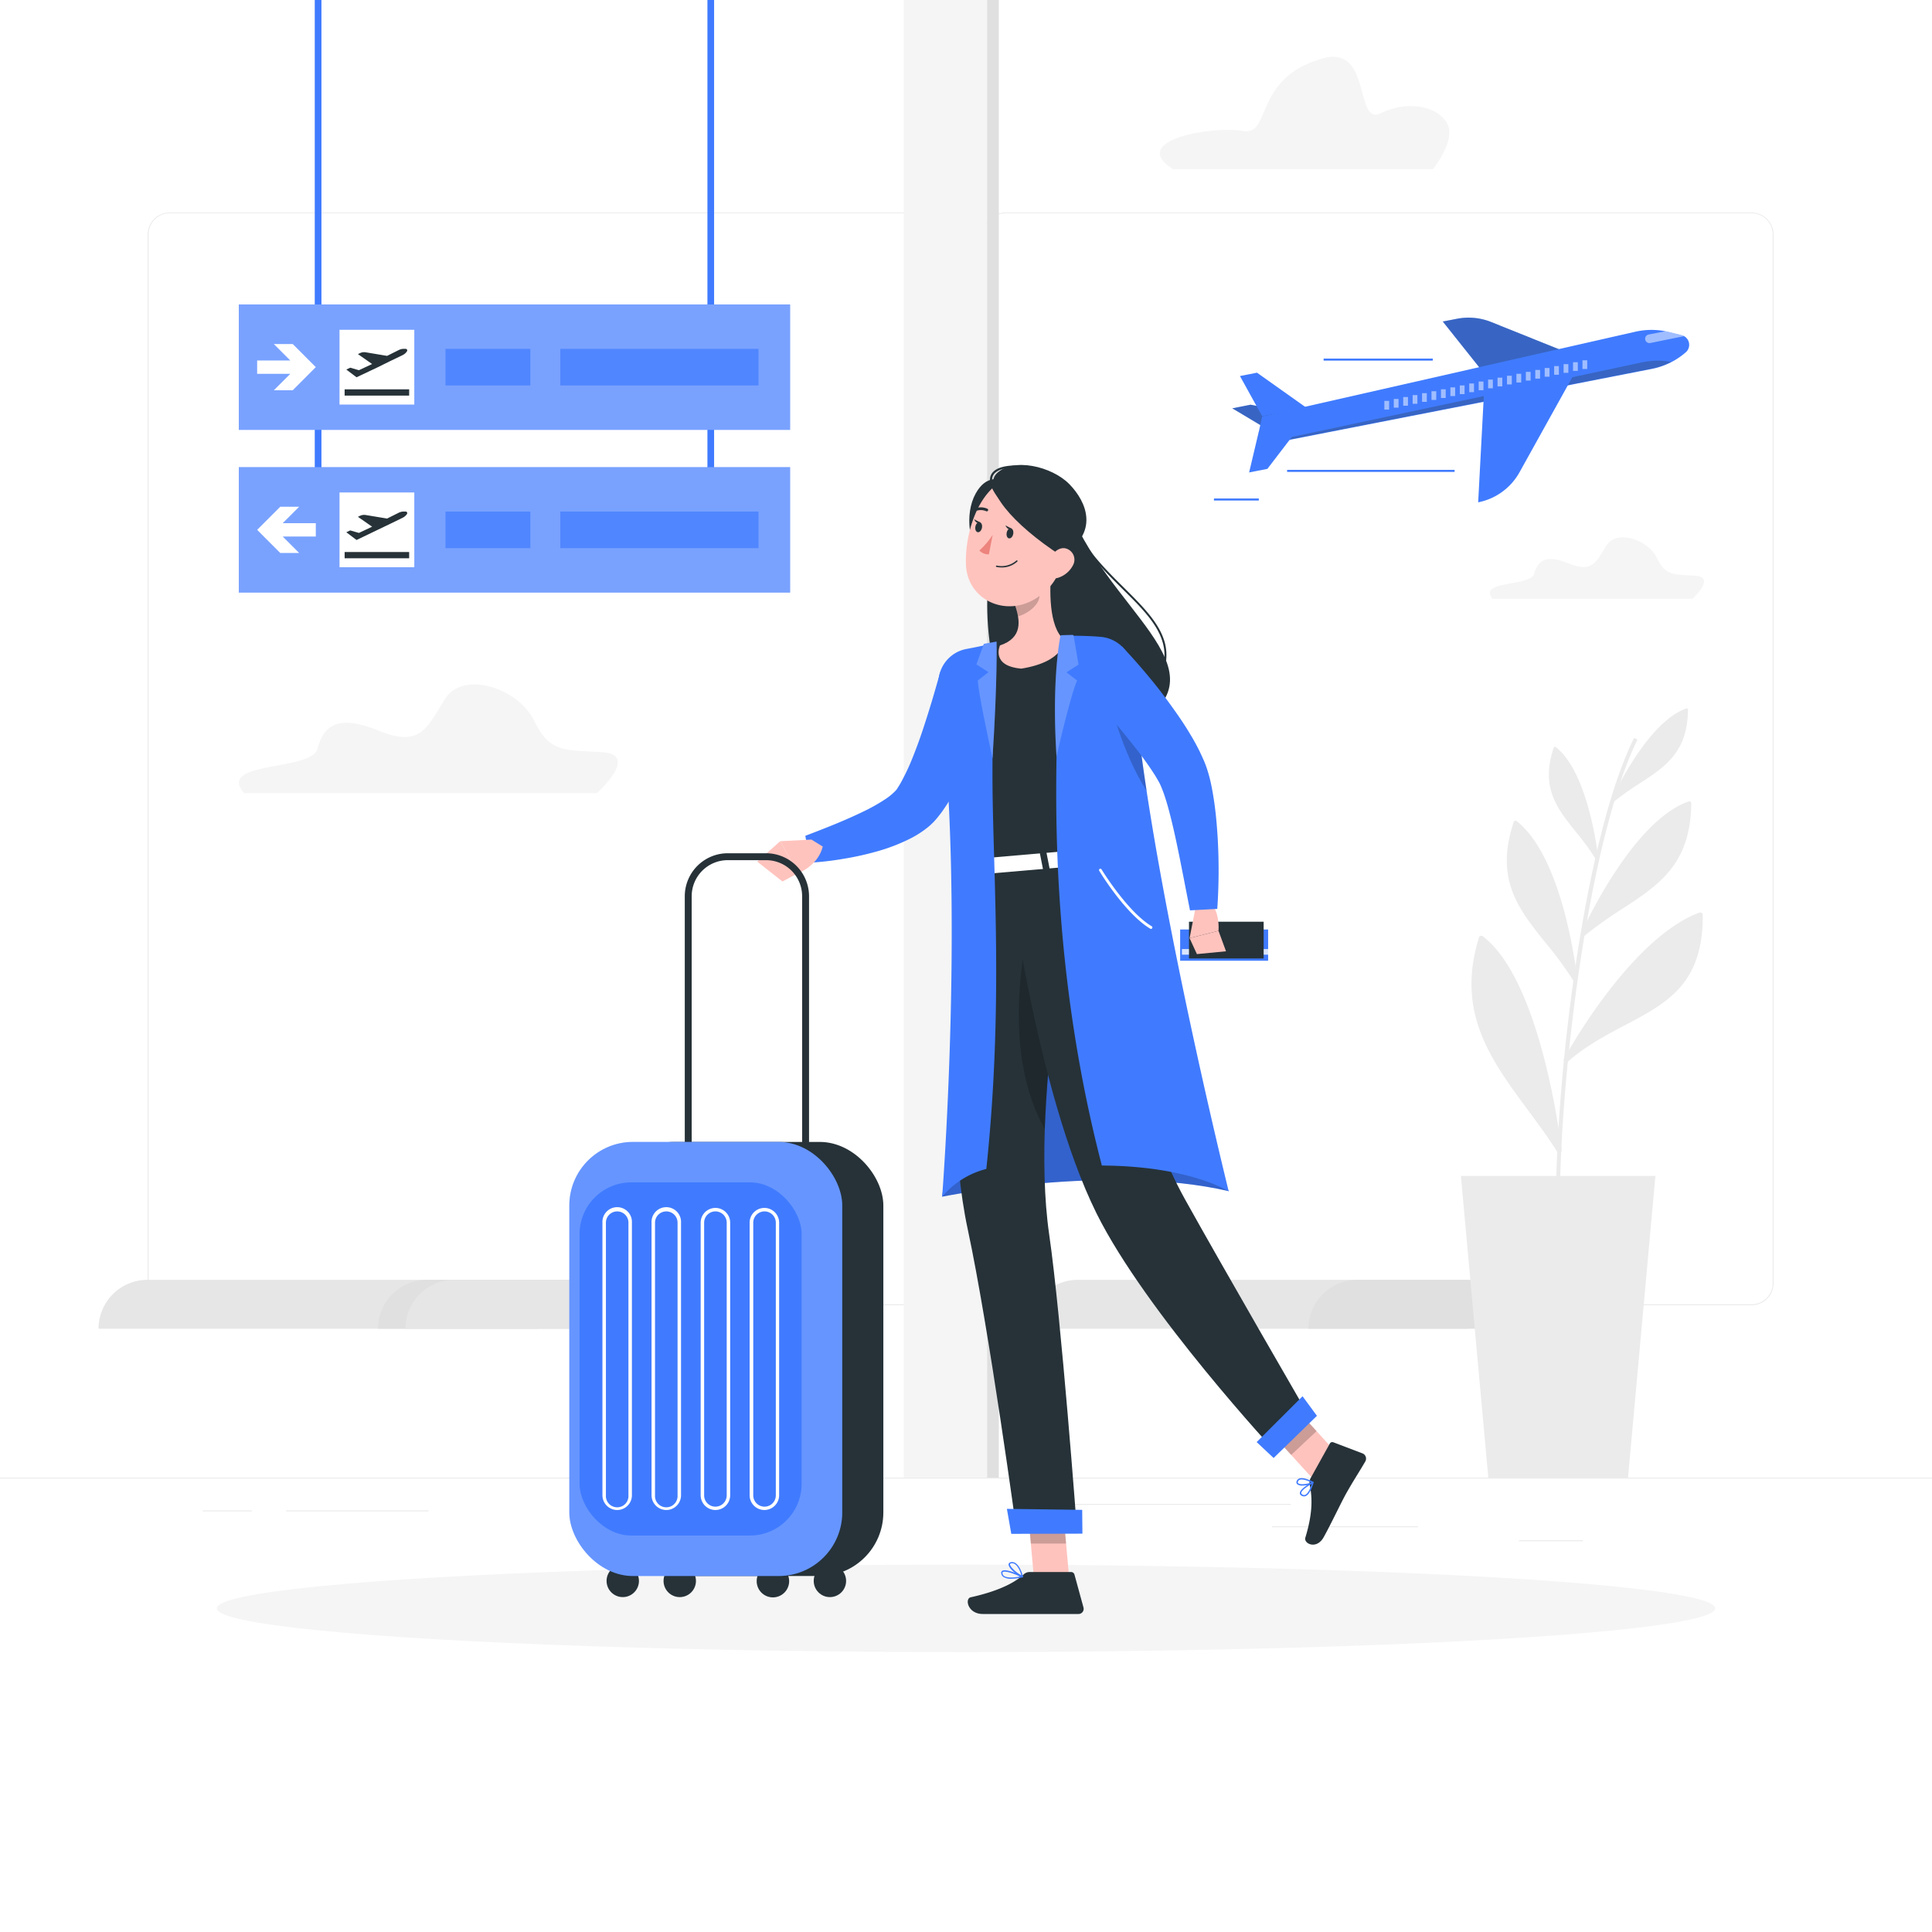 <svg class="animated" id="freepik_stories-airport" xmlns="http://www.w3.org/2000/svg" viewBox="0 0 500 500" version="1.1" xmlns:xlink="http://www.w3.org/1999/xlink" xmlns:svgjs="http://svgjs.com/svgjs"><style>svg#freepik_stories-airport:not(.animated) .animable {opacity: 0;}svg#freepik_stories-airport.animated #freepik--Plane--inject-114 {animation: 1.5s Infinite  linear floating;animation-delay: 0s;}            @keyframes floating {                0% {                    opacity: 1;                    transform: translateY(0px);                }                50% {                    transform: translateY(-10px);                }                100% {                    opacity: 1;                    transform: translateY(0px);                }            }        </style><g id="freepik--background-complete--inject-114" class="animable" style="transform-origin: 250px 199.435px;"><rect y="382.4" width="500" height="0.25" style="fill: rgb(235, 235, 235); transform-origin: 250px 382.525px;" id="elfu18xgg78j5" class="animable"></rect><rect x="393.11" y="398.62" width="16.56" height="0.25" style="fill: rgb(235, 235, 235); transform-origin: 401.39px 398.745px;" id="eljy2obib2bnf" class="animable"></rect><rect x="329.19" y="394.99" width="37.81" height="0.25" style="fill: rgb(235, 235, 235); transform-origin: 348.095px 395.115px;" id="eln7crbw0om4p" class="animable"></rect><rect x="265" y="389.21" width="69.08" height="0.25" style="fill: rgb(235, 235, 235); transform-origin: 299.54px 389.335px;" id="elq8qx2u8ounj" class="animable"></rect><rect x="52.46" y="390.89" width="12.69" height="0.25" style="fill: rgb(235, 235, 235); transform-origin: 58.805px 391.015px;" id="ellt40bmrc3pm" class="animable"></rect><rect x="74.06" y="390.89" width="36.83" height="0.25" style="fill: rgb(235, 235, 235); transform-origin: 92.475px 391.015px;" id="elfxgm3w34ot" class="animable"></rect><rect x="152.33" y="395.11" width="59.53" height="0.25" style="fill: rgb(235, 235, 235); transform-origin: 182.095px 395.235px;" id="eleh7uzmgrew" class="animable"></rect><path d="M237,337.8H43.91a5.71,5.71,0,0,1-5.7-5.71V60.66A5.71,5.71,0,0,1,43.91,55H237a5.71,5.71,0,0,1,5.71,5.71V332.09A5.71,5.71,0,0,1,237,337.8ZM43.91,55.2a5.46,5.46,0,0,0-5.45,5.46V332.09a5.46,5.46,0,0,0,5.45,5.46H237a5.47,5.47,0,0,0,5.46-5.46V60.66A5.47,5.47,0,0,0,237,55.2Z" style="fill: rgb(235, 235, 235); transform-origin: 140.46px 196.4px;" id="elejrx3syuvlk" class="animable"></path><path d="M453.31,337.8H260.21a5.72,5.72,0,0,1-5.71-5.71V60.66A5.72,5.72,0,0,1,260.21,55h193.1A5.71,5.71,0,0,1,459,60.66V332.09A5.71,5.71,0,0,1,453.31,337.8ZM260.21,55.2a5.47,5.47,0,0,0-5.46,5.46V332.09a5.47,5.47,0,0,0,5.46,5.46h193.1a5.47,5.47,0,0,0,5.46-5.46V60.66a5.47,5.47,0,0,0-5.46-5.46Z" style="fill: rgb(235, 235, 235); transform-origin: 356.75px 196.4px;" id="elqv6z4g0evr" class="animable"></path><rect x="233.9" width="21.56" height="382.4" style="fill: rgb(245, 245, 245); transform-origin: 244.68px 191.2px;" id="elwxnyk65vpcq" class="animable"></rect><g id="elbmdpkcd6jhf"><rect x="255.46" width="3.03" height="382.4" style="fill: rgb(224, 224, 224); transform-origin: 256.975px 191.2px; transform: rotate(180deg);" class="animable"></rect></g><path d="M139.17,343.88H25.5a12.66,12.66,0,0,1,12.67-12.66h101Z" style="fill: rgb(230, 230, 230); transform-origin: 82.335px 337.55px;" id="el5t1xhrnqkq2" class="animable"></path><path d="M147.5,343.88H97.83a12.66,12.66,0,0,1,12.67-12.66h37Z" style="fill: rgb(224, 224, 224); transform-origin: 122.665px 337.55px;" id="el39scghntn8v" class="animable"></path><path d="M218.59,343.88H104.92a12.66,12.66,0,0,1,12.67-12.66h101Z" style="fill: rgb(230, 230, 230); transform-origin: 161.755px 337.55px;" id="elybkpflgwq4" class="animable"></path><path d="M226.92,343.88H177.25a12.66,12.66,0,0,1,12.67-12.66h37Z" style="fill: rgb(224, 224, 224); transform-origin: 202.085px 337.55px;" id="elfaw05u9fl9" class="animable"></path><path d="M380,343.88H266.29A12.66,12.66,0,0,1,279,331.22H380Z" style="fill: rgb(230, 230, 230); transform-origin: 323.145px 337.55px;" id="elg41f8rcq0nb" class="animable"></path><path d="M388.29,343.88H338.62a12.66,12.66,0,0,1,12.67-12.66h37Z" style="fill: rgb(224, 224, 224); transform-origin: 363.455px 337.55px;" id="elanpe5188g2p" class="animable"></path><polygon points="428.42 304.33 378.08 304.33 385.17 382.4 421.33 382.4 428.42 304.33" style="fill: rgb(235, 235, 235); transform-origin: 403.25px 343.365px;" id="el0buorrh0a095" class="animable"></polygon><path d="M402.75,317.35c-.92-32.3,6.63-99.17,20.14-126.37l.89.44c-13,26.12-21,93.33-20,125.9Z" style="fill: rgb(235, 235, 235); transform-origin: 413.227px 254.165px;" id="elw2axtbfv5h" class="animable"></path><path d="M407.75,253.76s-3.31-31.27-15.53-40.86C385.67,232.64,399.09,239.44,407.75,253.76Z" style="fill: rgb(235, 235, 235); transform-origin: 399.114px 233.33px;" id="elsyx7p8mz3k" class="animable"></path><path d="M407.75,254.26a.51.51,0,0,1-.43-.24A90.94,90.94,0,0,0,400,244c-7.07-8.81-13.18-16.43-8.26-31.25a.5.5,0,0,1,.33-.32.49.49,0,0,1,.45.08c12.25,9.62,15.58,39.92,15.71,41.21a.48.48,0,0,1-.33.52Zm-15.28-40.51c-4.33,13.85,1.54,21.17,8.32,29.62,2.07,2.58,4.2,5.23,6.17,8.22C406,244.43,402.1,222,392.47,213.75Z" style="fill: rgb(235, 235, 235); transform-origin: 399.097px 233.333px;" id="el6i6wbswelg3" class="animable"></path><path d="M409.56,241.91s13-28.91,27.64-34C437,228.68,422.39,231.17,409.56,241.91Z" style="fill: rgb(235, 235, 235); transform-origin: 423.38px 224.91px;" id="elsdtyo98m9yi" class="animable"></path><path d="M409.56,242.41a.49.49,0,0,1-.45-.7c.53-1.19,13.22-29.17,27.92-34.3a.5.5,0,0,1,.46.06.52.52,0,0,1,.21.41c-.14,15.79-8.42,21.19-18,27.43a100,100,0,0,0-9.79,7A.57.57,0,0,1,409.56,242.41Zm27.13-33.8c-11.82,4.74-22.56,25.08-25.73,31.54,2.73-2.12,5.49-3.92,8.18-5.67C428.34,228.48,436.3,223.3,436.69,208.61Z" style="fill: rgb(235, 235, 235); transform-origin: 423.381px 224.895px;" id="elxryat7ars2" class="animable"></path><path d="M403.54,297.77s-5-43.5-20.18-55C375.76,267.1,392.63,280.43,403.54,297.77Z" style="fill: rgb(235, 235, 235); transform-origin: 392.498px 270.27px;" id="el5331n5n8on7" class="animable"></path><path d="M403.54,298.38a.6.6,0,0,1-.52-.28c-2.33-3.71-5-7.28-7.53-10.73-9.66-13.06-18.78-25.38-12.72-44.77a.61.61,0,0,1,.4-.4.63.63,0,0,1,.56.1c15.2,11.51,20.21,53.61,20.42,55.4a.62.62,0,0,1-.41.65A.69.69,0,0,1,403.54,298.38Zm-19.86-54.55c-5.34,18.3,3.47,30.21,12.79,42.81,2,2.76,4.14,5.59,6.1,8.52C401.21,285.71,395.82,254,383.68,243.83Z" style="fill: rgb(235, 235, 235); transform-origin: 392.486px 270.277px;" id="el08op9ht5qzk" class="animable"></path><path d="M405.29,274.32s16.91-31,34.76-37.58C440.28,262.21,420.76,260.89,405.29,274.32Z" style="fill: rgb(235, 235, 235); transform-origin: 422.671px 255.53px;" id="el1xwn7s9rxp" class="animable"></path><path d="M405.29,274.93a.59.59,0,0,1-.39-.14.61.61,0,0,1-.15-.77c.69-1.27,17.23-31.26,35.09-37.85a.62.62,0,0,1,.83.57c.16,17.89-9.25,22.85-20.14,28.59-4.95,2.61-10.06,5.3-14.84,9.45A.62.62,0,0,1,405.29,274.93Zm34.15-37.29c-13.95,5.76-27.37,26.47-32,34.11a88,88,0,0,1,12.48-7.5C430.31,258.79,439.27,254.06,439.44,237.64Z" style="fill: rgb(235, 235, 235); transform-origin: 422.673px 255.532px;" id="elifmejprwws" class="animable"></path><path d="M413.25,222.13s-2.3-21.81-10.83-28.5C397.85,207.4,407.21,212.15,413.25,222.13Z" style="fill: rgb(235, 235, 235); transform-origin: 407.227px 207.88px;" id="els9gx4az5f4" class="animable"></path><path d="M413.25,222.48a.34.34,0,0,1-.29-.17,65.62,65.62,0,0,0-5.1-7c-4.94-6.15-9.2-11.46-5.77-21.8a.37.37,0,0,1,.23-.23.37.37,0,0,1,.32.06c8.54,6.71,10.87,27.85,11,28.75a.34.34,0,0,1-.23.36A.25.25,0,0,1,413.25,222.48ZM402.6,194.22c-3,9.67,1.07,14.77,5.8,20.66,1.45,1.8,2.93,3.66,4.31,5.74C412,215.63,409.31,200,402.6,194.22Z" style="fill: rgb(235, 235, 235); transform-origin: 407.246px 207.875px;" id="elm9mkxf29lq" class="animable"></path><path d="M417.22,207.44s9-20.16,19.28-23.74C436.37,198.21,426.17,200,417.22,207.44Z" style="fill: rgb(235, 235, 235); transform-origin: 426.86px 195.57px;" id="elbuf2b5qmuf7" class="animable"></path><path d="M417.22,207.79a.33.33,0,0,1-.21-.07.36.36,0,0,1-.11-.42c.38-.83,9.23-20.34,19.48-23.93a.36.36,0,0,1,.32,0,.33.33,0,0,1,.15.29c-.1,11-5.88,14.77-12.57,19.13a68.62,68.62,0,0,0-6.83,4.87A.34.34,0,0,1,417.22,207.79Zm18.92-23.58c-8.24,3.31-15.74,17.5-17.95,22,1.91-1.48,3.84-2.73,5.71-4C430.32,198.08,435.88,194.46,436.14,184.21Z" style="fill: rgb(235, 235, 235); transform-origin: 426.862px 195.561px;" id="elfqpjaym6ay8" class="animable"></path><path d="M156,194.68c-9.51-.67-13.62.44-17.73-8.11s-18.45-13.14-23.11-5.68-6.34,12.64-17.12,8.22-14.33-1.21-15.89,4.68-26.22,3.05-19,11.47h91.34S165.55,195.35,156,194.68Z" style="fill: rgb(245, 245, 245); transform-origin: 110.857px 191.199px;" id="ele57azo6nh9k" class="animable"></path><path d="M438.8,149c-5.38-.38-7.7.25-10-4.59s-10.44-7.44-13.08-3.22-3.58,7.16-9.68,4.65-8.11-.68-9,2.65-14.84,1.73-10.75,6.49H438S444.18,149.34,438.8,149Z" style="fill: rgb(245, 245, 245); transform-origin: 413.27px 147.024px;" id="el8rfg42ptjtg" class="animable"></path><path d="M374.42,31.72c-2.67-4.34-10.3-5.78-17.12-2.41s-2.18-17.75-14.94-14.21c-18.22,5.06-13.15,20.17-20.74,18.79s-29.85,2.32-18.08,9.87h67.35S377.08,36.05,374.42,31.72Z" style="fill: rgb(245, 245, 245); transform-origin: 337.628px 29.229px;" id="el66lp9u5trc5" class="animable"></path></g><g id="freepik--Shadow--inject-114" class="animable" style="transform-origin: 250px 416.24px;"><ellipse id="freepik--path--inject-114" cx="250" cy="416.24" rx="193.89" ry="11.32" style="fill: rgb(245, 245, 245); transform-origin: 250px 416.24px;" class="animable"></ellipse></g><g id="freepik--Sign--inject-114" class="animable" style="transform-origin: 133.14px 76.68px;"><rect x="81.46" width="1.73" height="125.52" style="fill: rgb(64, 123, 255); transform-origin: 82.325px 62.76px;" id="elcxdtq59zbcj" class="animable"></rect><rect x="183.08" width="1.73" height="125.52" style="fill: rgb(64, 123, 255); transform-origin: 183.945px 62.76px;" id="el8njtgnvsndg" class="animable"></rect><rect x="61.8" y="78.79" width="142.68" height="32.46" style="fill: rgb(64, 123, 255); transform-origin: 133.14px 95.02px;" id="elreft8ggq5a" class="animable"></rect><g id="elc8kmj27xpnp"><rect x="61.8" y="78.79" width="142.68" height="32.46" style="fill: rgb(255, 255, 255); opacity: 0.3; transform-origin: 133.14px 95.02px;" class="animable"></rect></g><polygon points="79.29 92.57 75.76 89.04 70.87 89.04 75.12 93.29 66.55 93.29 66.55 96.75 75.13 96.75 70.87 101 75.76 101 79.29 97.46 81.73 95.01 79.29 92.57" style="fill: rgb(255, 255, 255); transform-origin: 74.14px 95.02px;" id="eljs8sizm7mfh" class="animable"></polygon><g id="el3vdl2ycm462"><rect x="145.01" y="90.28" width="51.29" height="9.48" style="fill: rgb(64, 123, 255); opacity: 0.7; transform-origin: 170.655px 95.02px;" class="animable"></rect></g><g id="el82yx1zi87io"><rect x="115.29" y="90.28" width="21.97" height="9.48" style="fill: rgb(64, 123, 255); opacity: 0.7; transform-origin: 126.275px 95.02px;" class="animable"></rect></g><rect x="87.87" y="85.35" width="19.35" height="19.35" style="fill: rgb(255, 255, 255); transform-origin: 97.545px 95.025px;" id="elsnvlbwaorel" class="animable"></rect><path d="M105,90.28h-.68a3,3,0,0,0-1.14.32l-3,1.5-5.62-.94a2.46,2.46,0,0,0-1.39.23l-.54.25,3.67,2.57-3.41,1.6-2.26-.65-1,.48,2.64,2L97.85,95,101,93.44l3.17-1.52a3.19,3.19,0,0,0,.65-.43l0,0h0a2.38,2.38,0,0,0,.47-.53A.41.41,0,0,0,105,90.28Z" style="fill: rgb(38, 50, 56); transform-origin: 97.511px 93.96px;" id="el5r7zbxttojm" class="animable"></path><rect x="89.19" y="100.76" width="16.7" height="1.62" style="fill: rgb(38, 50, 56); transform-origin: 97.54px 101.57px;" id="elkm9n2z785d" class="animable"></rect><rect x="61.8" y="120.9" width="142.68" height="32.46" style="fill: rgb(64, 123, 255); transform-origin: 133.14px 137.13px;" id="elfd0m4n4xldk" class="animable"></rect><g id="el9zl05o902kj"><rect x="61.8" y="120.9" width="142.68" height="32.46" style="fill: rgb(255, 255, 255); opacity: 0.3; transform-origin: 133.14px 137.13px;" class="animable"></rect></g><polygon points="68.99 134.68 72.53 131.15 77.42 131.15 73.16 135.4 81.73 135.4 81.73 138.85 73.16 138.85 77.42 143.11 72.53 143.11 68.99 139.57 66.55 137.12 68.99 134.68" style="fill: rgb(255, 255, 255); transform-origin: 74.14px 137.13px;" id="elcr5rgdzijd8" class="animable"></polygon><g id="elhfi145zhpvv"><rect x="145.01" y="132.39" width="51.29" height="9.48" style="fill: rgb(64, 123, 255); opacity: 0.7; transform-origin: 170.655px 137.13px;" class="animable"></rect></g><g id="el4tr5zfv3dei"><rect x="115.29" y="132.39" width="21.97" height="9.48" style="fill: rgb(64, 123, 255); opacity: 0.7; transform-origin: 126.275px 137.13px;" class="animable"></rect></g><rect x="87.87" y="127.45" width="19.35" height="19.35" style="fill: rgb(255, 255, 255); transform-origin: 97.545px 137.125px;" id="el14eyr0n1tzj" class="animable"></rect><path d="M105,132.39h-.68a3,3,0,0,0-1.14.31l-3,1.5-5.62-.93a2.54,2.54,0,0,0-1.39.22l-.54.26,3.67,2.56-3.41,1.61-2.26-.65-1,.48,2.64,2,5.56-2.67,3.18-1.53L104.2,134a2.86,2.86,0,0,0,.65-.44l0,0h0a2.63,2.63,0,0,0,.47-.53A.41.41,0,0,0,105,132.39Z" style="fill: rgb(38, 50, 56); transform-origin: 97.51px 136.07px;" id="el7j3kaa9klx" class="animable"></path><rect x="89.19" y="142.86" width="16.7" height="1.62" style="fill: rgb(38, 50, 56); transform-origin: 97.54px 143.67px;" id="elbn8ypbyvg5d" class="animable"></rect></g><g id="freepik--Plane--inject-114" class="animable" style="transform-origin: 375.7px 106.475px;"><polygon points="327.04 110.53 318.91 105.67 323.64 104.74 336.24 107.24 327.04 110.53" style="fill: rgb(64, 123, 255); transform-origin: 327.575px 107.635px;" id="elj4c4jbz87u" class="animable"></polygon><g id="el97py79mxi7u"><polygon points="327.04 110.53 318.91 105.67 323.64 104.74 336.24 107.24 327.04 110.53" style="fill: rgb(38, 50, 56); opacity: 0.3; transform-origin: 327.575px 107.635px;" class="animable"></polygon></g><path d="M383.28,95.63l-9.89-12.42,3.66-.71a15.74,15.74,0,0,1,8.85.83L405,91Z" style="fill: rgb(64, 123, 255); transform-origin: 389.195px 88.919px;" id="elvr17mw05oy" class="animable"></path><g id="elpfb3qxw7wt"><path d="M383.28,95.63l-9.89-12.42,3.66-.71a15.74,15.74,0,0,1,8.85.83L405,91Z" style="fill: rgb(38, 50, 56); opacity: 0.3; transform-origin: 389.195px 88.919px;" class="animable"></path></g><path d="M435.14,86.73,432.2,86a18.85,18.85,0,0,0-8.71-.21l-96.85,22-.91,4.17,3.78,2.7,98-19.19a18.83,18.83,0,0,0,8.68-4.22A2.57,2.57,0,0,0,435.14,86.73Z" style="fill: rgb(64, 123, 255); transform-origin: 381.444px 100.02px;" id="els6vvt61mlrq" class="animable"></path><g id="elrq5edagkgq"><rect x="333.1" y="121.6" width="43.35" height="0.53" style="fill: rgb(64, 123, 255); transform-origin: 354.775px 121.865px; transform: rotate(-12deg);" class="animable"></rect></g><g id="el6w8dw9liu3s"><rect x="342.55" y="92.8" width="28.25" height="0.53" style="fill: rgb(64, 123, 255); transform-origin: 356.675px 93.065px; transform: rotate(-12deg);" class="animable"></rect></g><g id="el3r7v8lzoj53"><rect x="314.17" y="129.01" width="11.61" height="0.53" style="fill: rgb(64, 123, 255); transform-origin: 319.975px 129.275px; transform: rotate(-12deg);" class="animable"></rect></g><g id="elxbll8t3ced"><path d="M425.06,93.75l-95.71,20.39a3.87,3.87,0,0,0-1.25.48,4.2,4.2,0,0,0,1.41-.05l98-19.18a19,19,0,0,0,4.62-1.55l.36-.17A18.68,18.68,0,0,0,425.06,93.75Z" style="fill: rgb(38, 50, 56); opacity: 0.3; transform-origin: 380.295px 103.997px;" class="animable"></path></g><polygon points="325.73 111.88 323.27 122.27 328 121.34 336.61 110.1 325.73 111.88" style="fill: rgb(64, 123, 255); transform-origin: 329.94px 116.185px;" id="el1e7y7itpx2j" class="animable"></polygon><polygon points="326.64 107.71 320.9 97.32 325.31 96.45 338.04 105.48 326.64 107.71" style="fill: rgb(64, 123, 255); transform-origin: 329.47px 102.08px;" id="eld45fwff8mk" class="animable"></polygon><path d="M384.14,100l-1.59,30h0a15.68,15.68,0,0,0,10.7-7.78L408.2,95.31Z" style="fill: rgb(64, 123, 255); transform-origin: 395.375px 112.655px;" id="el6kzb3hxllpv" class="animable"></path><g id="elcvirkn7uriq"><g style="opacity: 0.5; transform-origin: 384.52px 99.62px;" class="animable"><g id="elvuj8fu2mhjb"><rect x="358.27" y="103.75" width="1.23" height="2.25" style="fill: rgb(255, 255, 255); transform-origin: 358.885px 104.875px; transform: rotate(-11.59deg);" class="animable"></rect></g><g id="el347wrspvr1n"><rect x="360.71" y="103.25" width="1.23" height="2.25" style="fill: rgb(255, 255, 255); transform-origin: 361.325px 104.375px; transform: rotate(-11.58deg);" class="animable"></rect></g><g id="elz4fb994d7n"><rect x="363.15" y="102.75" width="1.23" height="2.25" style="fill: rgb(255, 255, 255); transform-origin: 363.765px 103.875px; transform: rotate(-11.58deg);" class="animable"></rect></g><g id="eldep7ij1eeqj"><rect x="365.59" y="102.25" width="1.23" height="2.25" style="fill: rgb(255, 255, 255); transform-origin: 366.205px 103.375px; transform: rotate(-11.58deg);" class="animable"></rect></g><g id="el9n15uda0omk"><rect x="368.03" y="101.75" width="1.23" height="2.25" style="fill: rgb(255, 255, 255); transform-origin: 368.645px 102.875px; transform: rotate(-11.58deg);" class="animable"></rect></g><g id="elh1ehwliref"><rect x="370.47" y="101.25" width="1.23" height="2.25" style="fill: rgb(255, 255, 255); transform-origin: 371.085px 102.375px; transform: rotate(-11.58deg);" class="animable"></rect></g><g id="elpmt6t39xml9"><rect x="372.92" y="100.75" width="1.23" height="2.25" style="fill: rgb(255, 255, 255); transform-origin: 373.535px 101.875px; transform: rotate(-11.58deg);" class="animable"></rect></g><g id="el5jqgc7un594"><rect x="375.36" y="100.25" width="1.23" height="2.25" style="fill: rgb(255, 255, 255); transform-origin: 375.975px 101.375px; transform: rotate(-11.59deg);" class="animable"></rect></g><g id="elobjhnh061mr"><rect x="377.8" y="99.75" width="1.23" height="2.25" style="fill: rgb(255, 255, 255); transform-origin: 378.415px 100.875px; transform: rotate(-11.58deg);" class="animable"></rect></g><g id="eln5kvpcyhrl"><rect x="380.24" y="99.24" width="1.23" height="2.25" style="fill: rgb(255, 255, 255); transform-origin: 380.855px 100.365px; transform: rotate(-11.58deg);" class="animable"></rect></g><g id="elh3mhyr4i3g"><rect x="382.68" y="98.74" width="1.24" height="2.25" style="fill: rgb(255, 255, 255); transform-origin: 383.3px 99.865px; transform: rotate(-11.58deg);" class="animable"></rect></g><g id="el8dy6qy376yf"><rect x="385.12" y="98.24" width="1.23" height="2.25" style="fill: rgb(255, 255, 255); transform-origin: 385.735px 99.365px; transform: rotate(-11.58deg);" class="animable"></rect></g><g id="elg9a0r8s6dsc"><rect x="387.56" y="97.74" width="1.23" height="2.25" style="fill: rgb(255, 255, 255); transform-origin: 388.175px 98.865px; transform: rotate(-11.59deg);" class="animable"></rect></g><g id="elbwr95co1eyq"><rect x="390.01" y="97.24" width="1.24" height="2.25" style="fill: rgb(255, 255, 255); transform-origin: 390.63px 98.365px; transform: rotate(-11.58deg);" class="animable"></rect></g><g id="elkmuez975mx7"><rect x="392.45" y="96.74" width="1.24" height="2.25" style="fill: rgb(255, 255, 255); transform-origin: 393.07px 97.865px; transform: rotate(-11.58deg);" class="animable"></rect></g><g id="eluxe43lr7m2a"><rect x="394.89" y="96.24" width="1.23" height="2.25" style="fill: rgb(255, 255, 255); transform-origin: 395.505px 97.365px; transform: rotate(-11.58deg);" class="animable"></rect></g><g id="elfoy68djdn4p"><rect x="397.33" y="95.74" width="1.24" height="2.25" style="fill: rgb(255, 255, 255); transform-origin: 397.95px 96.865px; transform: rotate(-11.58deg);" class="animable"></rect></g><g id="elc7fsptny4wn"><rect x="399.77" y="95.24" width="1.24" height="2.25" style="fill: rgb(255, 255, 255); transform-origin: 400.39px 96.365px; transform: rotate(-11.58deg);" class="animable"></rect></g><g id="elojri53e5tp"><rect x="402.21" y="94.74" width="1.23" height="2.25" style="fill: rgb(255, 255, 255); transform-origin: 402.825px 95.865px; transform: rotate(-11.58deg);" class="animable"></rect></g><g id="elvw1j5aqnr3h"><rect x="404.66" y="94.24" width="1.23" height="2.25" style="fill: rgb(255, 255, 255); transform-origin: 405.275px 95.365px; transform: rotate(-11.59deg);" class="animable"></rect></g><g id="el1dqpypbtjva"><rect x="407.1" y="93.74" width="1.24" height="2.25" style="fill: rgb(255, 255, 255); transform-origin: 407.72px 94.865px; transform: rotate(-11.58deg);" class="animable"></rect></g><g id="elt1excap85t"><rect x="409.54" y="93.24" width="1.23" height="2.25" style="fill: rgb(255, 255, 255); transform-origin: 410.155px 94.365px; transform: rotate(-11.58deg);" class="animable"></rect></g></g></g><g id="elkugimr9ji1a"><path d="M435.14,86.73,432.2,86c-.39-.1-.79-.2-1.2-.27l-4.33.84a1.12,1.12,0,0,0,.43,2.2L435.82,87A2.56,2.56,0,0,0,435.14,86.73Z" style="fill: rgb(255, 255, 255); opacity: 0.5; transform-origin: 430.793px 87.26px;" class="animable"></path></g></g><g id="freepik--Character--inject-114" class="animable animator-active" style="transform-origin: 250.437px 269.018px;"><path d="M278.05,134.89c12.23,26.43,42.21,40.81,11,55.42s-34.34-25.4-33.43-37.59S271.44,120.61,278.05,134.89Z" style="fill: rgb(38, 50, 56); transform-origin: 279.146px 161.706px;" id="el2kl7spjjt5c" class="animable"></path><path d="M301.34,172.46h-.06a.26.26,0,0,1-.19-.31c1.61-7.6-4-13.22-10.61-19.74-4.89-4.85-10.44-10.35-13.36-17.42-1.43-3.47-3.37-5-5.75-4.48-6.39,1.32-13.58,16-13.44,24.57a.26.26,0,0,1-.26.26.25.25,0,0,1-.25-.25c-.14-8.75,7.27-23.72,13.85-25.08,1.82-.38,4.4.15,6.32,4.78,2.89,7,8.39,12.44,13.25,17.26,6.66,6.62,12.42,12.34,10.74,20.21A.25.25,0,0,1,301.34,172.46Z" style="fill: rgb(38, 50, 56); transform-origin: 279.646px 151.185px;" id="elpc62dqzqbt" class="animable"></path><path d="M254.34,144.06c3.08,2.09,8.36-5.95,10.9-16.47-6.35-5.23-10.21-4.42-12.75.16C249.53,133.09,250.83,141.67,254.34,144.06Z" style="fill: rgb(38, 50, 56); transform-origin: 258.044px 134.187px;" id="el18amhfby9u6" class="animable"></path><path d="M243.83,309.7S286.74,301,318,308.27c-9.17-13.74-48.06-74.61-48.06-74.61l-18.48,22Z" style="fill: rgb(64, 123, 255); transform-origin: 280.915px 271.68px;" id="el0kr5a45rhro" class="animable"></path><g id="eldz8iokmyffg"><path d="M243.83,309.7S286.74,301,318,308.27c-9.17-13.74-48.06-74.61-48.06-74.61l-18.48,22Z" style="opacity: 0.2; transform-origin: 280.915px 271.68px;" class="animable"></path></g><path d="M257.19,177.33c-.67,2.94-1.42,5.6-2.27,8.36s-1.78,5.45-2.82,8.15-2.17,5.39-3.5,8.07a55.79,55.79,0,0,1-4.7,8c-.23.33-.48.67-.75,1s-.47.63-.89,1.1a13.26,13.26,0,0,1-1.14,1.2,14.57,14.57,0,0,1-1.14,1,25.66,25.66,0,0,1-4.48,2.85,47.59,47.59,0,0,1-8.64,3.31,77,77,0,0,1-8.52,1.88,75.47,75.47,0,0,1-8.59,1l-1.34-6.94c5-1.91,10-3.86,14.64-6.1a47.85,47.85,0,0,0,6.35-3.57,15.39,15.39,0,0,0,2.26-1.89,3.2,3.2,0,0,0,.36-.41,1.46,1.46,0,0,0,.24-.35l.34-.54c.14-.21.28-.45.42-.69a56.21,56.21,0,0,0,3.09-6.5c.94-2.34,1.84-4.77,2.66-7.24s1.62-5,2.38-7.52,1.5-5.14,2.18-7.54Z" style="fill: rgb(64, 123, 255); transform-origin: 232.8px 198.605px;" id="elzdujcc6hvja" class="animable"></path><path d="M210,217.28l-8.07.42L206.5,226s5.17-1.84,6.43-6.91Z" style="fill: rgb(255, 195, 189); transform-origin: 207.43px 221.64px;" id="el9rmmk3s7tzn" class="animable"></path><polygon points="195.97 222.99 202.5 228.13 206.5 225.98 201.92 217.7 195.97 222.99" style="fill: rgb(255, 195, 189); transform-origin: 201.235px 222.915px;" id="eluet7spduemm" class="animable"></polygon><polygon points="276.73 408.69 267.68 409.54 265.82 388.73 274.86 387.88 276.73 408.69" style="fill: rgb(255, 195, 189); transform-origin: 271.275px 398.71px;" id="elqmv10r3lr1i" class="animable"></polygon><polygon points="347.59 377.92 341.02 384.09 326.84 368.5 333.41 362.34 347.59 377.92" style="fill: rgb(255, 195, 189); transform-origin: 337.215px 373.215px;" id="el1704y15hsbl" class="animable"></polygon><path d="M339.22,382.48l4.94-8.89a.72.72,0,0,1,.89-.33l7.6,2.89a1.46,1.46,0,0,1,.7,2.05c-1.78,3.07-2.79,4.47-5,8.38-1.33,2.4-3.93,7.92-5.78,11.24s-5.22,1.68-4.75.13c2.11-6.94,1.71-10.81,1.11-13.87A2.45,2.45,0,0,1,339.22,382.48Z" style="fill: rgb(38, 50, 56); transform-origin: 345.655px 386.483px;" id="eld4v5kyulh0t" class="animable"></path><path d="M266.48,406.84h10.74a.89.89,0,0,1,.85.66L280.4,416a1.33,1.33,0,0,1-1.31,1.7c-3.78,0-5.57,0-10.3,0H254.36c-3.92,0-4.74-4-3.12-4.33,7.28-1.61,11.48-3.83,13.72-5.95A2.23,2.23,0,0,1,266.48,406.84Z" style="fill: rgb(38, 50, 56); transform-origin: 265.454px 412.27px;" id="elrbj3det9gm" class="animable"></path><g id="elappa5nb095"><polygon points="265.82 388.74 266.78 399.46 275.9 399.46 274.87 387.88 265.82 388.74" style="opacity: 0.2; transform-origin: 270.86px 393.67px;" class="animable"></polygon></g><g id="el0f1f3d054dg"><polygon points="333.42 362.34 326.85 368.51 334.16 376.54 340.73 370.37 333.42 362.34" style="opacity: 0.2; transform-origin: 333.79px 369.44px;" class="animable"></polygon></g><path d="M243.14,177.68c.6,6.8,2.86,20.29,9.62,47l36.63-3.17c-1.76-13.73-2.59-22.62.83-48.53a6.47,6.47,0,0,0-6-7.32c-2.6-.14-5.68-.23-8.77-.11A117.87,117.87,0,0,0,258.79,167c-3.32.6-6.88,1.46-9.73,2.22A8,8,0,0,0,243.14,177.68Z" style="fill: rgb(38, 50, 56); transform-origin: 266.692px 195.087px;" id="elsgccm4zdmh" class="animable"></path><path d="M272.15,147c-.59,5.44-.78,15.34,3.27,18.58,0,0,.32,5.62-11.1,7.46-8-.68-5.53-6-5.53-6,5.84-1.94,5.3-6.35,3.9-10.42Z" style="fill: rgb(255, 195, 189); transform-origin: 266.925px 160.02px;" id="eldqof0mhtvyt" class="animable"></path><g id="elldb5ywent4j"><path d="M268.3,150.91l-5.6,5.68a18.7,18.7,0,0,1,.77,2.91c2.25-.53,5.51-2.87,5.54-5.27A9.7,9.7,0,0,0,268.3,150.91Z" style="opacity: 0.2; transform-origin: 265.855px 155.205px;" class="animable"></path></g><path d="M276.94,138.49c-2.27,8.7-3.05,12.42-8.38,16.07-8,5.48-18.2.79-18.57-8.41-.34-8.28,3.43-21.1,12.73-22.91A12.25,12.25,0,0,1,276.94,138.49Z" style="fill: rgb(255, 195, 189); transform-origin: 263.672px 139.951px;" id="elg8seyparap6" class="animable"></path><path d="M257.92,122.55c-3.69,3.7,4,13.07,16.82,21.34,9.91-6,6.51-14,2-18.6S262.15,118.3,257.92,122.55Z" style="fill: rgb(38, 50, 56); transform-origin: 269.077px 132.112px;" id="eligyzp916esc" class="animable"></path><path d="M261.38,132.18a.25.25,0,0,1-.18-.08c-4.08-4.07-5.67-7.16-4.73-9.18,1.39-3,7.67-2.43,7.93-2.41a.26.26,0,0,1,0,.51c-.07,0-6.19-.53-7.43,2.12-.83,1.78.77,4.75,4.63,8.6a.25.25,0,0,1,0,.36A.27.27,0,0,1,261.38,132.18Z" style="fill: rgb(38, 50, 56); transform-origin: 260.409px 126.318px;" id="elws8z0va3in" class="animable"></path><path d="M277.66,146.34a6.57,6.57,0,0,1-3.86,3.2c-2.21.67-3.36-1.29-2.78-3.4.52-1.89,2.29-4.52,4.52-4.26A3,3,0,0,1,277.66,146.34Z" style="fill: rgb(255, 195, 189); transform-origin: 274.466px 145.768px;" id="elykcu8i5wl6c" class="animable"></path><path d="M252.76,224.71s-10.58,54.78-2.31,93.43C256,344,263.1,396.36,263.1,396.36l15.62-.41s-4.06-54.87-7.19-76.45c-5.35-36.92,8.05-97.11,8.05-97.11Z" style="fill: rgb(38, 50, 56); transform-origin: 263.435px 309.375px;" id="eliu3nbi6dpf" class="animable"></path><g id="elv8bbdm7mxud"><path d="M267.05,235.78l7.81,12.32a377.56,377.56,0,0,0-4.47,44.13C259.41,272.56,264.61,246.19,267.05,235.78Z" style="opacity: 0.2; transform-origin: 269.262px 264.005px;" class="animable"></path></g><polygon points="261.72 396.96 280.13 396.91 280.07 390.75 260.58 390.49 261.72 396.96" style="fill: rgb(64, 123, 255); transform-origin: 270.355px 393.725px;" id="el173d20lgqdg" class="animable"></polygon><path d="M260.77,224.13s7.27,58.13,23,89.87c12.73,25.64,46.69,62.14,46.69,62.14l8.69-8.95s-22.95-39.66-32.41-56.69c-23.19-41.76-4.24-73.63-17.38-89Z" style="fill: rgb(38, 50, 56); transform-origin: 299.96px 298.82px;" id="elpdsu7ehaul" class="animable"></path><polygon points="329.61 377.33 340.82 366.41 337.1 361.35 325.22 373.21 329.61 377.33" style="fill: rgb(64, 123, 255); transform-origin: 333.02px 369.34px;" id="elyk5gvb8rj6" class="animable"></polygon><path d="M289.75,219.34l1.94,3.14c.15.24-.13.53-.56.57l-38.41,3.32c-.33,0-.62-.11-.66-.32l-.61-3.25c0-.22.23-.44.59-.47l37.09-3.21A.7.7,0,0,1,289.75,219.34Z" style="fill: rgb(255, 255, 255); transform-origin: 271.59px 222.741px;" id="elg6e3qkafo88" class="animable"></path><path d="M285.13,223.92l1-.08c.2,0,.34-.14.32-.26l-.84-4.22c0-.12-.2-.21-.4-.19l-1,.08c-.19,0-.34.14-.31.26l.83,4.22C284.75,223.85,284.93,223.94,285.13,223.92Z" style="fill: rgb(38, 50, 56); transform-origin: 285.174px 221.545px;" id="els0i2t2x5k9" class="animable"></path><path d="M255.54,226.48l1-.08c.19,0,.34-.14.31-.26l-.83-4.22c0-.12-.21-.21-.41-.19l-1,.08c-.2,0-.34.13-.32.26l.84,4.22C255.16,226.41,255.35,226.5,255.54,226.48Z" style="fill: rgb(38, 50, 56); transform-origin: 255.571px 224.105px;" id="el91piadr8bo5" class="animable"></path><path d="M270.34,225.2l1-.08c.2,0,.34-.14.31-.26l-.83-4.22c0-.12-.21-.21-.4-.19l-1,.08c-.2,0-.34.14-.31.26l.83,4.22C270,225.13,270.14,225.22,270.34,225.2Z" style="fill: rgb(38, 50, 56); transform-origin: 270.38px 222.825px;" id="ely5w4ns60m5d" class="animable"></path><path d="M262.22,138.2c-.14.71-.63,1.22-1.1,1.13s-.73-.75-.59-1.47.63-1.22,1.1-1.13S262.36,137.48,262.22,138.2Z" style="fill: rgb(38, 50, 56); transform-origin: 261.375px 138.03px;" id="elth803gs44yk" class="animable"></path><path d="M254.13,136.6c-.15.72-.64,1.23-1.11,1.13s-.73-.74-.59-1.46.63-1.22,1.1-1.13S254.27,135.89,254.13,136.6Z" style="fill: rgb(38, 50, 56); transform-origin: 253.28px 136.436px;" id="elyr3bitobss" class="animable"></path><path d="M253.73,135.22l-1.62-.83S252.73,135.9,253.73,135.22Z" style="fill: rgb(38, 50, 56); transform-origin: 252.92px 134.893px;" id="el9oqug52vwbt" class="animable"></path><path d="M256.91,138.39a19.35,19.35,0,0,1-3.45,4.07,3.13,3.13,0,0,0,2.46,1Z" style="fill: rgb(237, 132, 126); transform-origin: 255.185px 140.927px;" id="elgd155rur08f" class="animable"></path><path d="M259.23,146.86a5.87,5.87,0,0,0,4.08-1.56.18.18,0,0,0-.25-.25,5.82,5.82,0,0,1-5.1,1.32.18.18,0,0,0-.21.14.17.17,0,0,0,.14.21A6.43,6.43,0,0,0,259.23,146.86Z" style="fill: rgb(38, 50, 56); transform-origin: 260.543px 145.94px;" id="eliwskh7lojn" class="animable"></path><path d="M267.09,135.42a.41.41,0,0,0,.18,0,.36.36,0,0,0,.12-.49,4.15,4.15,0,0,0-3.23-2.09.35.35,0,0,0-.36.34.35.35,0,0,0,.34.37,3.46,3.46,0,0,1,2.64,1.75A.37.37,0,0,0,267.09,135.42Z" style="fill: rgb(38, 50, 56); transform-origin: 265.62px 134.135px;" id="el2dkanc0r2ne" class="animable"></path><path d="M251.88,132.55a.34.34,0,0,0,.17-.05,3.47,3.47,0,0,1,3.16-.2.36.36,0,0,0,.48-.15.36.36,0,0,0-.15-.49,4.21,4.21,0,0,0-3.84.22.36.36,0,0,0-.13.49A.35.35,0,0,0,251.88,132.55Z" style="fill: rgb(38, 50, 56); transform-origin: 253.628px 131.924px;" id="elesoiu23okkp" class="animable"></path><path d="M274.86,164.56A173.5,173.5,0,0,0,273.49,190c.09,10.41-2.56,57,11.67,111.64,22.75.13,32.83,6.68,32.83,6.68s-22.06-89-24.85-135a9.07,9.07,0,0,0-8.51-8.52C280.11,164.41,274.86,164.56,274.86,164.56Z" style="fill: rgb(64, 123, 255); transform-origin: 295.67px 236.426px;" id="elyarveuo3mq" class="animable"></path><path d="M297.86,240.4a.34.34,0,0,1-.17-.05c-6.4-3.81-12.94-14.51-13.21-15a.34.34,0,0,1,.11-.47.35.35,0,0,1,.48.11c.07.11,6.73,11,13,14.73a.34.34,0,0,1,.12.48A.34.34,0,0,1,297.86,240.4Z" style="fill: rgb(255, 255, 255); transform-origin: 291.336px 232.614px;" id="elqrfw49aur9b" class="animable"></path><g id="el81sca4m3ew"><path d="M294.39,187.05,287,180.57s3.23,14,9.75,24.1C295.83,198.56,295,192.64,294.39,187.05Z" style="opacity: 0.2; transform-origin: 291.875px 192.62px;" class="animable"></path></g><path d="M257.67,166.33s-.82,9.64-.82,34.43c0,23.92,3,58.37-1.59,101.76a22,22,0,0,0-11.43,7.18s6.14-78.76-.92-132.13a8.89,8.89,0,0,1,7.37-9.65C254.72,167.09,257.67,166.33,257.67,166.33Z" style="fill: rgb(64, 123, 255); transform-origin: 250.34px 238.015px;" id="elcxwulx9xib7" class="animable"></path><g id="el9rec9vf2t8n"><rect x="305.42" y="240.55" width="22.77" height="8.09" style="fill: rgb(64, 123, 255); transform-origin: 316.805px 244.595px; transform: rotate(-14.59deg);" class="animable"></rect></g><g id="elh4sso3nifxf"><rect x="305.88" y="245.61" width="22.77" height="1.46" style="fill: rgb(255, 255, 255); opacity: 0.8; transform-origin: 317.265px 246.34px; transform: rotate(-14.59deg);" class="animable"></rect></g><g id="el7fz6ilbiypj"><rect x="307.71" y="238.54" width="19.32" height="9.52" style="fill: rgb(38, 50, 56); transform-origin: 317.37px 243.3px; transform: rotate(-11.82deg);" class="animable"></rect></g><path d="M309.42,234.85l-1.56,7.94,7.49-1.89s.5-5.46-2.57-7.62Z" style="fill: rgb(255, 195, 189); transform-origin: 311.62px 238.035px;" id="el10q655cw7r2r" class="animable"></path><polygon points="309.76 246.92 317.29 246.19 315.35 240.9 307.86 242.79 309.76 246.92" style="fill: rgb(255, 195, 189); transform-origin: 312.575px 243.91px;" id="eliiu0v8mfmjm" class="animable"></polygon><path d="M290.39,167.34c2.19,2.27,4.14,4.5,6.12,6.84s3.86,4.7,5.67,7.18,3.61,5,5.28,7.72c.83,1.37,1.66,2.73,2.42,4.23l.57,1.11.55,1.18.54,1.2c.18.39.37.9.54,1.34a36.52,36.52,0,0,1,1.4,5.05c.33,1.61.59,3.18.81,4.73.43,3.1.68,6.15.86,9.19a145.9,145.9,0,0,1-.12,18.11l-7.06.38c-1.14-5.71-2.21-11.49-3.4-17.11-.59-2.82-1.22-5.6-1.93-8.28-.34-1.34-.72-2.65-1.13-3.9a32.89,32.89,0,0,0-1.29-3.37c-.13-.23-.2-.41-.36-.68l-.45-.78-.46-.78-.53-.81c-.68-1.07-1.48-2.18-2.25-3.28-1.59-2.2-3.36-4.39-5.13-6.59-3.56-4.35-7.41-8.74-11.09-13Z" style="fill: rgb(64, 123, 255); transform-origin: 297.662px 201.47px;" id="eldwjju5uhn5o" class="animable"></path><path d="M337.49,387.27a1.07,1.07,0,0,0,.35-.06c1.07-.37,1.78-2.35,2.1-3.51a.16.16,0,0,0-.06-.18.17.17,0,0,0-.19,0c-.33.17-3.2,1.7-3.29,2.84a.69.69,0,0,0,.3.63A1.3,1.3,0,0,0,337.49,387.27Zm2-3.25c-.5,1.59-1.14,2.64-1.75,2.85a.82.82,0,0,1-.81-.19.36.36,0,0,1-.17-.31C336.81,385.67,338.49,384.58,339.48,384Z" style="fill: rgb(64, 123, 255); transform-origin: 338.173px 385.38px;" id="elpvmeg5b0rnn" class="animable"></path><path d="M337.05,384.47a6.5,6.5,0,0,0,2.81-.66.17.17,0,0,0,.09-.16.19.19,0,0,0-.09-.15c-.1-.05-2.37-1.3-3.59-.87a1.07,1.07,0,0,0-.67.64.7.7,0,0,0,.16.88A2.07,2.07,0,0,0,337.05,384.47Zm2.33-.82c-1,.42-2.86.67-3.39.22-.09-.07-.18-.19-.06-.47a.71.71,0,0,1,.45-.43C337.22,382.67,338.73,383.34,339.38,383.65Z" style="fill: rgb(64, 123, 255); transform-origin: 337.73px 383.509px;" id="elrkjiunen1rf" class="animable"></path><path d="M261.72,408.58a14.53,14.53,0,0,0,2.93-.37.19.19,0,0,0,.14-.16.17.17,0,0,0-.1-.18c-.44-.21-4.34-2-5.32-1.34a.59.59,0,0,0-.26.55,1.32,1.32,0,0,0,.53,1A3.55,3.55,0,0,0,261.72,408.58ZM264,408c-1.16.22-3.3.5-4.18-.17a1,1,0,0,1-.39-.74.24.24,0,0,1,.1-.24C260.12,406.45,262.42,407.26,264,408Z" style="fill: rgb(64, 123, 255); transform-origin: 261.949px 407.487px;" id="elpyatnaxonf" class="animable"></path><path d="M264.61,408.21a.19.19,0,0,0,.12,0,.17.17,0,0,0,0-.18c0-.16-.92-4-3-3.76-.53.07-.68.33-.7.54-.14,1,2.32,3,3.49,3.43Zm-2.67-3.63c1.35,0,2.14,2.23,2.4,3.13-1.27-.67-3-2.27-2.94-2.89,0-.05,0-.19.39-.23Z" style="fill: rgb(64, 123, 255); transform-origin: 262.89px 406.25px;" id="ell65713z2fv" class="animable"></path><path d="M261.83,136.81l-1.62-.83S260.82,137.5,261.83,136.81Z" style="fill: rgb(38, 50, 56); transform-origin: 261.02px 136.485px;" id="elmfxrivru8fr" class="animable"></path><path d="M277.53,164.32l-2.78.07a.33.33,0,0,0-.32.27c-.35,1.75-2.22,12.28-1,31.2,1.19-5.52,4.1-17.2,5.33-19.75C277.7,175.31,276,174,276,174l3.12-2-1.25-7.35A.32.32,0,0,0,277.53,164.32Z" style="fill: rgb(64, 123, 255); transform-origin: 276.071px 180.09px;" id="el86upu2m84b5" class="animable"></path><g id="eld8kh0dlgee"><path d="M277.53,164.32l-2.78.07a.33.33,0,0,0-.32.27c-.35,1.75-2.22,12.28-1,31.2,1.19-5.52,4.1-17.2,5.33-19.75C277.7,175.31,276,174,276,174l3.12-2-1.25-7.35A.32.32,0,0,0,277.53,164.32Z" style="fill: rgb(255, 255, 255); opacity: 0.2; transform-origin: 276.071px 180.09px;" class="animable"></path></g><path d="M254.62,166.62l3.29-.57s.29,9.4-1.05,30.2c-1.19-5.52-3.66-16.95-3.8-20.14,1.06-.8,2.76-2.16,2.76-2.16l-3.12-2Z" style="fill: rgb(64, 123, 255); transform-origin: 255.318px 181.15px;" id="elqzwr8n6dig" class="animable"></path><g id="eltz66p3xoxmh"><path d="M254.62,166.62l3.29-.57s.29,9.4-1.05,30.2c-1.19-5.52-3.66-16.95-3.8-20.14,1.06-.8,2.76-2.16,2.76-2.16l-3.12-2Z" style="fill: rgb(255, 255, 255); opacity: 0.2; transform-origin: 255.318px 181.15px;" class="animable"></path></g><rect x="157.98" y="295.53" width="70.63" height="112.34" rx="16.46" style="fill: rgb(38, 50, 56); transform-origin: 193.295px 351.7px;" id="eleo0vfhdztv" class="animable"></rect><path d="M198.27,222.61a9.33,9.33,0,0,1,9.32,9.32V339.28a9.33,9.33,0,0,1-9.32,9.32h-9.94a9.33,9.33,0,0,1-9.32-9.32V231.93a9.33,9.33,0,0,1,9.32-9.32h9.94m0-1.79h-9.94a11.14,11.14,0,0,0-11.11,11.11V339.28a11.14,11.14,0,0,0,11.11,11.11h9.94a11.14,11.14,0,0,0,11.11-11.11V231.93a11.14,11.14,0,0,0-11.11-11.11Z" style="fill: rgb(38, 50, 56); transform-origin: 193.3px 285.605px;" id="el2qz30dok11j" class="animable"></path><circle cx="214.78" cy="409.14" r="4.19" style="fill: rgb(38, 50, 56); transform-origin: 214.78px 409.14px;" id="elrdsdwebuvae" class="animable"></circle><path d="M204.23,409.14A4.2,4.2,0,1,1,200,405,4.2,4.2,0,0,1,204.23,409.14Z" style="fill: rgb(38, 50, 56); transform-origin: 200.03px 409.2px;" id="el0d1xn9ojkxp6" class="animable"></path><path d="M180.11,409.14a4.19,4.19,0,1,1-4.19-4.19A4.2,4.2,0,0,1,180.11,409.14Z" style="fill: rgb(38, 50, 56); transform-origin: 175.92px 409.14px;" id="el8kqmw37t8y9" class="animable"></path><circle cx="161.17" cy="409.14" r="4.19" style="fill: rgb(38, 50, 56); transform-origin: 161.17px 409.14px;" id="el07x30wxaax5c" class="animable"></circle><rect x="147.34" y="295.53" width="70.63" height="112.34" rx="16.46" style="fill: rgb(64, 123, 255); transform-origin: 182.655px 351.7px;" id="ellbz53tg46" class="animable"></rect><g id="elx47oe1c7fco"><rect x="147.34" y="295.53" width="70.63" height="112.34" rx="16.46" style="fill: rgb(255, 255, 255); opacity: 0.2; transform-origin: 182.655px 351.7px;" class="animable"></rect></g><rect x="149.99" y="305.99" width="57.47" height="91.41" rx="13.39" style="fill: rgb(64, 123, 255); transform-origin: 178.725px 351.695px;" id="el5dy3rophdm9" class="animable"></rect><path d="M159.73,390.79a3.83,3.83,0,0,1-3.82-3.82V316.43a3.82,3.82,0,1,1,7.63,0V387A3.82,3.82,0,0,1,159.73,390.79Zm0-77.28a2.92,2.92,0,0,0-2.92,2.92V387a2.92,2.92,0,1,0,5.83,0V316.43A2.91,2.91,0,0,0,159.73,313.51Z" style="fill: rgb(255, 255, 255); transform-origin: 159.725px 351.602px;" id="ellepou96gkh" class="animable"></path><path d="M197.86,390.79A3.83,3.83,0,0,1,194,387V316.43a3.82,3.82,0,0,1,7.64,0V387A3.83,3.83,0,0,1,197.86,390.79Zm0-77.28a2.92,2.92,0,0,0-2.92,2.92V387a2.92,2.92,0,1,0,5.84,0V316.43A2.92,2.92,0,0,0,197.86,313.51Z" style="fill: rgb(255, 255, 255); transform-origin: 197.82px 351.7px;" id="ela3xsrw2wie" class="animable"></path><path d="M185.15,390.79a3.83,3.83,0,0,1-3.82-3.82V316.43a3.82,3.82,0,1,1,7.64,0V387A3.83,3.83,0,0,1,185.15,390.79Zm0-77.28a2.92,2.92,0,0,0-2.92,2.92V387a2.92,2.92,0,1,0,5.84,0V316.43A2.92,2.92,0,0,0,185.15,313.51Z" style="fill: rgb(255, 255, 255); transform-origin: 185.15px 351.7px;" id="elrc3gay7iw3" class="animable"></path><path d="M172.44,390.79a3.83,3.83,0,0,1-3.82-3.82V316.43a3.82,3.82,0,1,1,7.63,0V387A3.82,3.82,0,0,1,172.44,390.79Zm0-77.28a2.92,2.92,0,0,0-2.92,2.92V387a2.92,2.92,0,1,0,5.83,0V316.43A2.91,2.91,0,0,0,172.44,313.51Z" style="fill: rgb(255, 255, 255); transform-origin: 172.435px 351.602px;" id="elknttajs846f" class="animable"></path></g><defs>     <filter id="active" height="200%">         <feMorphology in="SourceAlpha" result="DILATED" operator="dilate" radius="2"></feMorphology>                <feFlood flood-color="#32DFEC" flood-opacity="1" result="PINK"></feFlood>        <feComposite in="PINK" in2="DILATED" operator="in" result="OUTLINE"></feComposite>        <feMerge>            <feMergeNode in="OUTLINE"></feMergeNode>            <feMergeNode in="SourceGraphic"></feMergeNode>        </feMerge>    </filter>    <filter id="hover" height="200%">        <feMorphology in="SourceAlpha" result="DILATED" operator="dilate" radius="2"></feMorphology>                <feFlood flood-color="#ff0000" flood-opacity="0.5" result="PINK"></feFlood>        <feComposite in="PINK" in2="DILATED" operator="in" result="OUTLINE"></feComposite>        <feMerge>            <feMergeNode in="OUTLINE"></feMergeNode>            <feMergeNode in="SourceGraphic"></feMergeNode>        </feMerge>            <feColorMatrix type="matrix" values="0   0   0   0   0                0   1   0   0   0                0   0   0   0   0                0   0   0   1   0 "></feColorMatrix>    </filter></defs></svg>